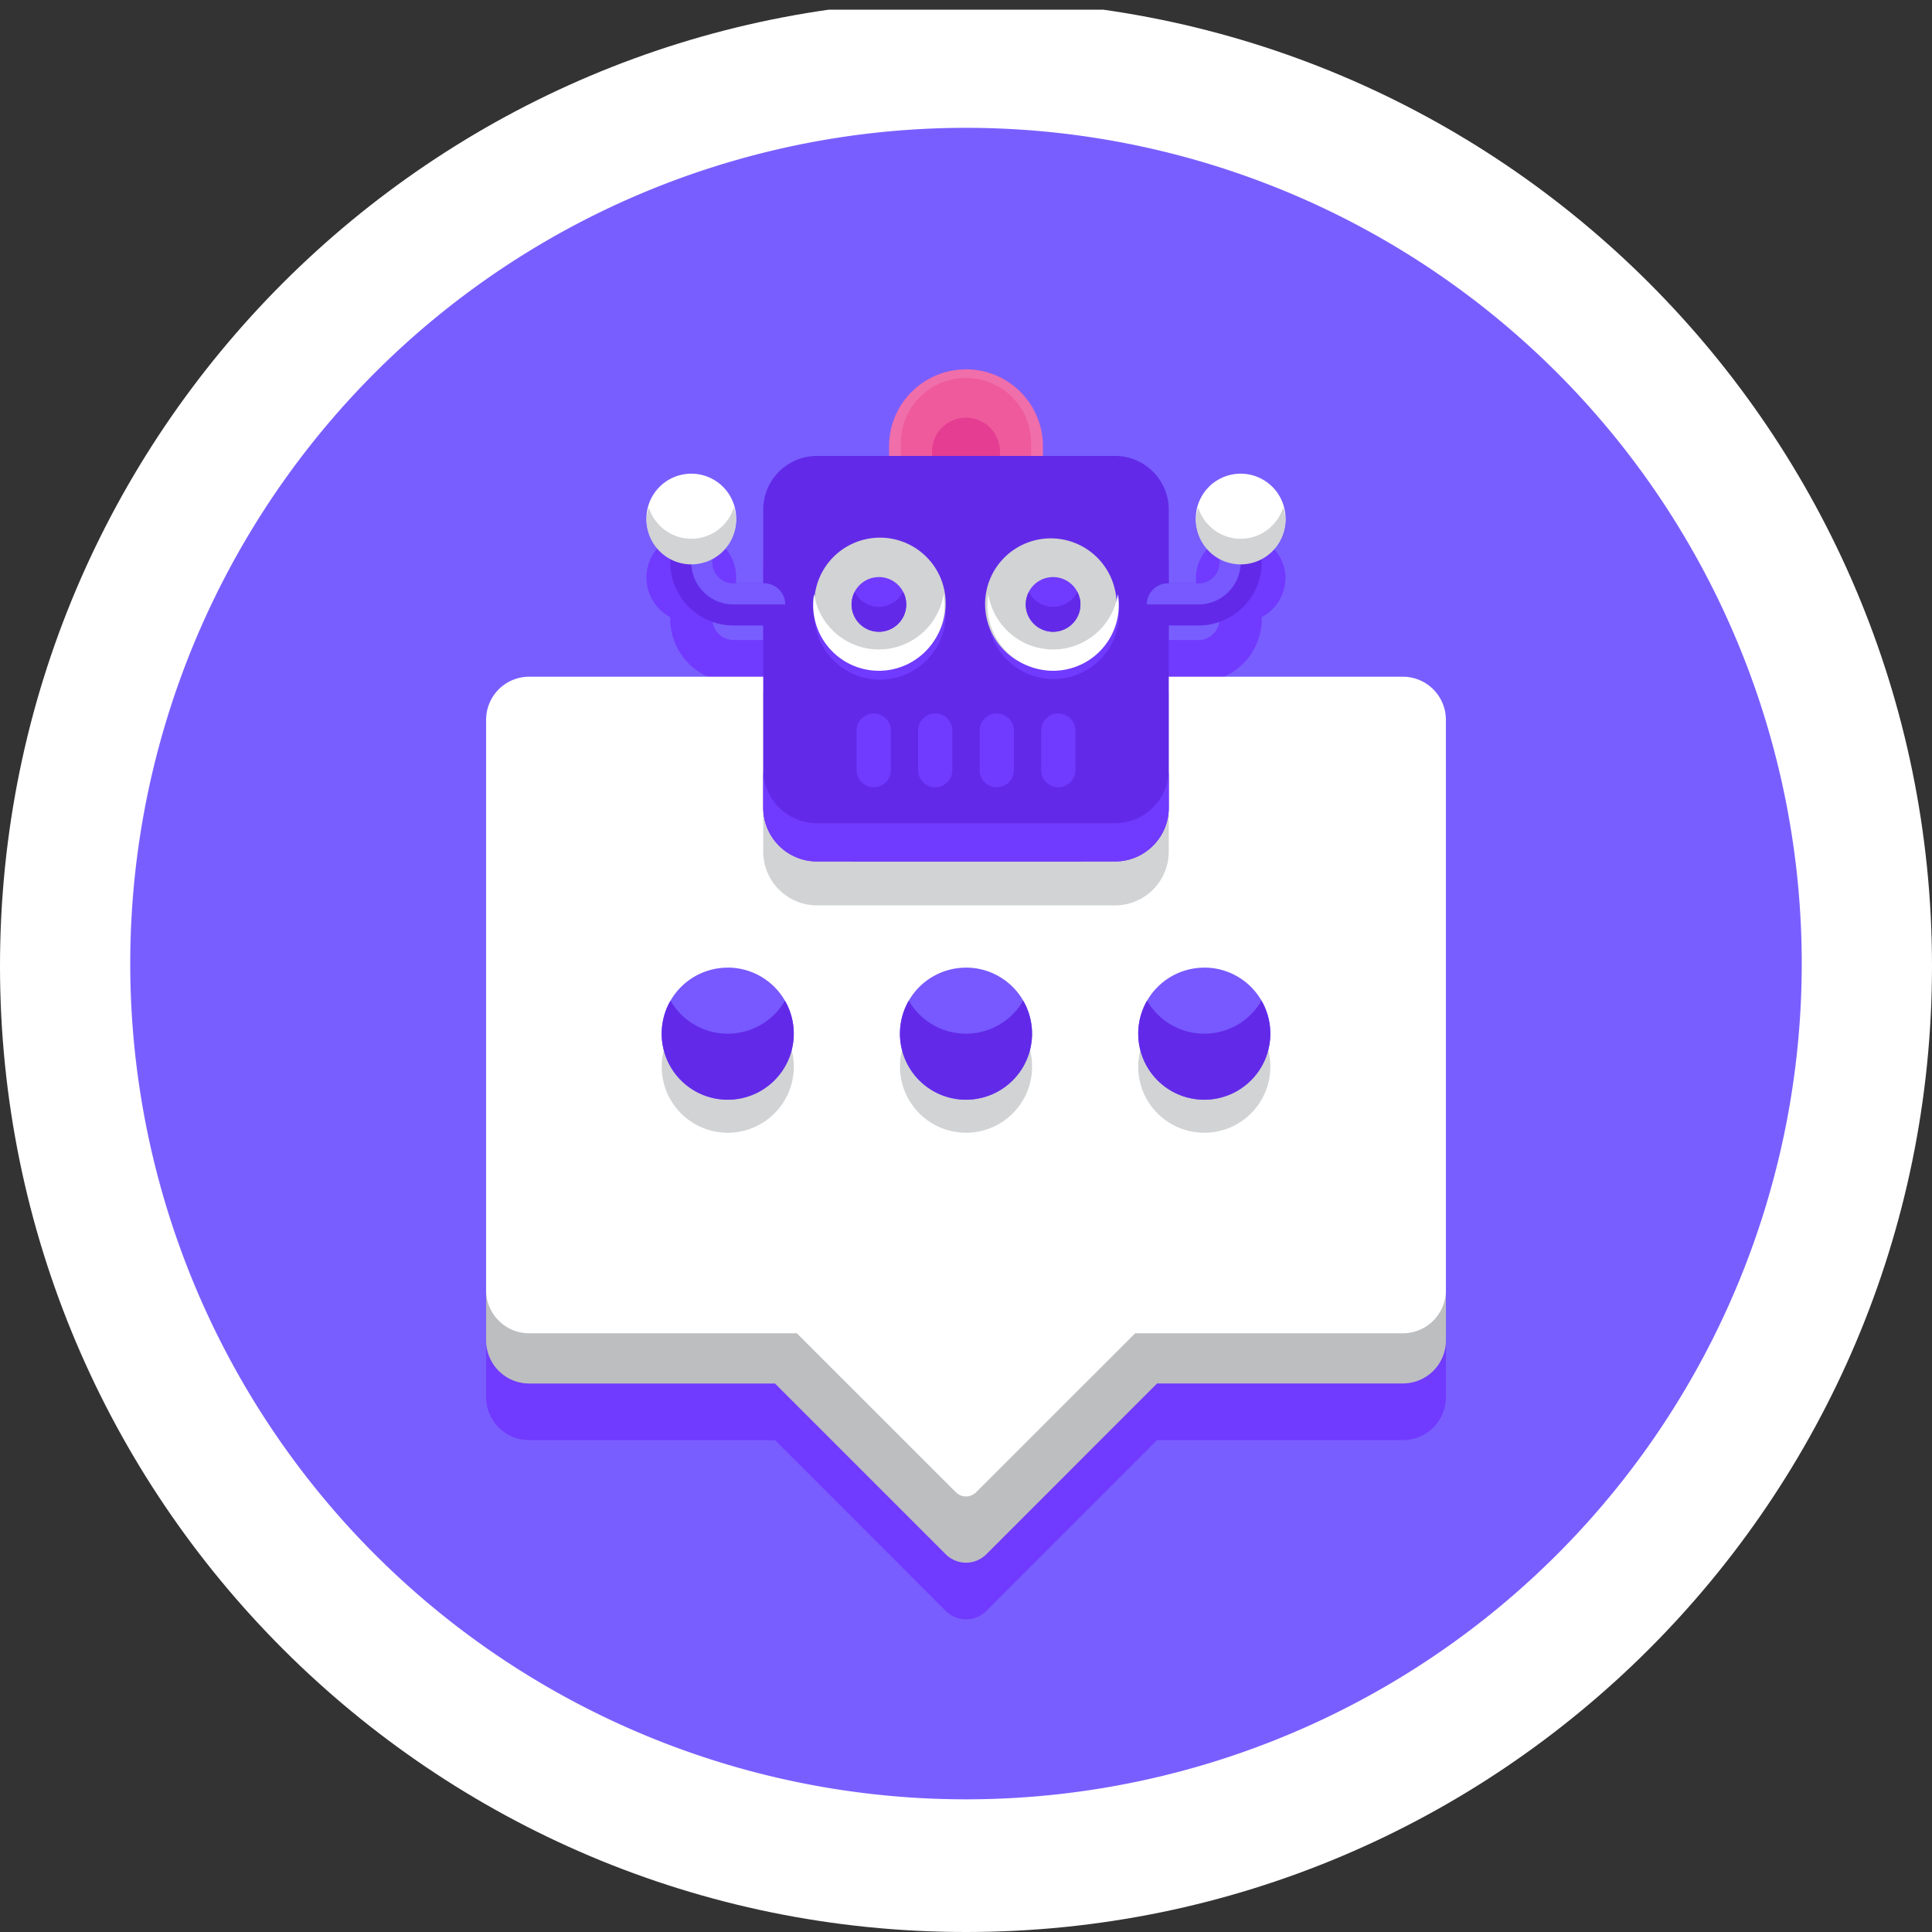 <svg xmlns="http://www.w3.org/2000/svg" width="39.93" height="39.93" viewBox="47 41.8 39.93 39.93"><rect x="47" y="41.8" width="39.93" height="39.93" fill="#333333" stroke="none"/><g data-name="Mask Group 6" transform="translate(47 41.8)" clip-path="url(&quot;#a&quot;)"><g data-name="014-chat-bubble"><g data-name="Group 72"><path d="M19.965 0C30.991 0 39.93 8.939 39.93 19.965S30.991 39.93 19.965 39.93 0 30.991 0 19.965 8.939 0 19.965 0Z" fill="#fff" fill-rule="evenodd" data-name="Path 113"/><path d="M2.692 19.865a17.273 17.273 0 1 1 0 .1z" fill="#795eff" fill-rule="evenodd" data-name="Ellipse 22"/></g><path d="M28.993 15.156h-4.837v-1.057h.614a1.31 1.31 0 0 0 1.308-1.308v-.036c.002 0 .003-.002.005-.003l.02-.01a.929.929 0 0 0 .11-.075l.027-.022a.928.928 0 0 0 .057-.052l.016-.016a.967.967 0 0 0 .068-.08l.007-.01a.79.79 0 0 0 .015-.02l.02-.03a.707.707 0 0 0 .063-.118.852.852 0 0 0 .04-.105.943.943 0 0 0 .042-.276v-.019a.927.927 0 0 0-1.852 0v.019a.89.89 0 0 0 .056.319.924.924 0 0 0 .155.27l.014.018a.918.918 0 0 0 .24.197l.025.014v.035c0 .24-.196.436-.436.436h-.614v-1.522c0-.614-.498-1.112-1.111-1.112h-1.49v-.198a1.59 1.59 0 1 0-3.18 0v.198h-1.49c-.613 0-1.11.498-1.11 1.112v1.522h-.615a.436.436 0 0 1-.436-.436v-.036a.61.61 0 0 0 .082-.049.973.973 0 0 0 .183-.162l.014-.017a.93.93 0 0 0 .212-.59v-.018a.927.927 0 1 0-1.707.518l.02.03.014.02.007.009a.862.862 0 0 0 .167.17 1.104 1.104 0 0 0 .13.086l.006.003v.036a1.31 1.31 0 0 0 1.308 1.308h.615v1.057h-4.838a.89.89 0 0 0-.89.89v12.828c0 .492.399.89.89.89h5.08l3.529 3.53a.593.593 0 0 0 .839 0l3.529-3.53h5.08a.89.89 0 0 0 .89-.89V16.046a.89.89 0 0 0-.89-.89Z" fill="#713aff" fill-rule="evenodd" data-name="Path 82"/><g data-name="Group 84"><g data-name="Group 73"><path d="M28.993 15.024H10.937a.89.89 0 0 0-.89.89v11.79c0 .491.398.89.89.89h5.08l3.529 3.529a.593.593 0 0 0 .839 0l3.529-3.53h5.08a.89.89 0 0 0 .89-.89v-11.79a.89.89 0 0 0-.89-.89Z" fill="#bcbec0" fill-rule="evenodd" data-name="Path 83"/><path d="M28.993 13.986H10.937a.89.89 0 0 0-.89.89v11.79c0 .491.398.89.89.89h5.532l3.286 3.285a.297.297 0 0 0 .42 0l3.286-3.285h5.532a.89.89 0 0 0 .89-.89v-11.79a.89.89 0 0 0-.89-.89Z" fill="#fff" fill-rule="evenodd" data-name="Path 84"/></g><path d="M15.774 14.3v3.301a1.112 1.112 0 0 0 1.111 1.111h6.16a1.111 1.111 0 0 0 1.11-1.11V14.3h-8.38Z" fill="#d1d3d4" fill-rule="evenodd" data-name="Path 85"/><g data-name="Group 81"><path d="M23.044 17.804h-6.158a1.111 1.111 0 0 1-1.112-1.111v-6.159c0-.614.498-1.111 1.112-1.111h6.158c.614 0 1.112.498 1.112 1.111v6.159c0 .614-.498 1.111-1.112 1.111Z" fill="#622ae8" fill-rule="evenodd" data-name="Path 86"/><path d="M22.242 17.804h-4.554a.98.98 0 0 1-.98-.98v-6.421a.98.98 0 0 1 .98-.98h4.554a.98.98 0 0 1 .98.98v6.422a.98.98 0 0 1-.98.98Z" fill="#622ae8" fill-rule="evenodd" data-name="Path 87"/><path d="M23.044 17.014h-6.158a1.111 1.111 0 0 1-1.112-1.111v.79c0 .614.498 1.111 1.112 1.111h6.158c.614 0 1.112-.497 1.112-1.111v-.79c0 .614-.498 1.111-1.112 1.111Z" fill="#713aff" fill-rule="evenodd" data-name="Path 88"/><g data-name="Group 74"><path d="M17.205 11.75a1.358 1.358 0 1 1 1.92 1.92 1.358 1.358 0 0 1-1.92-1.92Z" fill="#713aff" fill-rule="evenodd" data-name="Path 118"/><path d="M20.426 12.493a1.358 1.358 0 1 1 2.68.435 1.358 1.358 0 0 1-2.68-.435Z" fill="#713aff" fill-rule="evenodd" data-name="Path 119"/><path d="M17.205 11.532a1.358 1.358 0 1 1 1.92 1.92 1.358 1.358 0 0 1-1.92-1.92Z" fill="#d1d3d4" fill-rule="evenodd" data-name="Path 120"/><path d="M18.165 13.423a1.357 1.357 0 0 1-1.34-1.144 1.358 1.358 0 1 0 2.678 0 1.357 1.357 0 0 1-1.338 1.144Z" fill="#fff" fill-rule="evenodd" data-name="Path 89"/><path d="M21.45 13.816a1.358 1.358 0 1 1 .098.016z" fill="#d1d3d4" fill-rule="evenodd" data-name="Ellipse 26"/><path d="M21.765 13.423a1.357 1.357 0 0 1-1.339-1.144 1.358 1.358 0 1 0 2.678 0 1.357 1.357 0 0 1-1.339 1.144Z" fill="#fff" fill-rule="evenodd" data-name="Path 90"/></g><g data-name="Group 75"><path d="M18.058 16.271a.354.354 0 0 1-.354-.354V15.1a.354.354 0 0 1 .708 0v.817a.354.354 0 0 1-.354.354Z" fill="#713aff" fill-rule="evenodd" data-name="Path 91"/><path d="M19.33 16.271a.354.354 0 0 1-.355-.354V15.1a.354.354 0 0 1 .708 0v.817a.354.354 0 0 1-.354.354Z" fill="#713aff" fill-rule="evenodd" data-name="Path 92"/><path d="M20.6 16.271a.354.354 0 0 1-.353-.354V15.1a.354.354 0 0 1 .708 0v.817a.354.354 0 0 1-.354.354Z" fill="#713aff" fill-rule="evenodd" data-name="Path 93"/><path d="M21.872 16.271a.354.354 0 0 1-.354-.354V15.1a.354.354 0 0 1 .708 0v.817a.354.354 0 0 1-.354.354Z" fill="#713aff" fill-rule="evenodd" data-name="Path 94"/></g><path d="M21.765 11.927a.565.565 0 1 1 0 1.13.565.565 0 0 1 0-1.13Z" fill="#713aff" fill-rule="evenodd" data-name="Path 117"/><path d="M21.765 12.541a.563.563 0 0 1-.5-.307.558.558 0 0 0-.065.258.565.565 0 0 0 1.13 0 .558.558 0 0 0-.065-.258.562.562 0 0 1-.5.307Z" fill="#622ae8" fill-rule="evenodd" data-name="Path 95"/><g data-name="Group 80"><g data-name="Group 77"><g data-name="Group 76"><path d="M15.792 12.928h-.632a1.31 1.31 0 0 1-1.308-1.308v-.853a.436.436 0 1 1 .872 0v.853c0 .24.195.436.436.436h.632a.436.436 0 0 1 0 .872Z" fill="#622ae8" fill-rule="evenodd" data-name="Path 96"/></g><path d="M14.288 11.62c0 .482.39.872.872.872h1.068a.436.436 0 0 0-.436-.436h-.632a.436.436 0 0 1-.436-.436v-.853a.436.436 0 0 0-.436-.436v1.289Z" fill="#7759ff" fill-rule="evenodd" data-name="Path 97"/><path d="M13.362 10.667a.927.927 0 1 1 0 .1z" fill="#fff" fill-rule="evenodd" data-name="Ellipse 28"/><path d="M14.288 11.135a.924.924 0 0 1-.879-.647.916.916 0 0 0-.047.28.927.927 0 0 0 1.853 0c0-.099-.02-.192-.048-.28a.923.923 0 0 1-.879.647Z" fill="#d1d3d4" fill-rule="evenodd" data-name="Path 98"/></g><g data-name="Group 79"><g data-name="Group 78"><path d="M24.138 12.928h.632a1.31 1.31 0 0 0 1.308-1.308v-.853a.436.436 0 0 0-.872 0v.853c0 .24-.195.436-.436.436h-.632a.436.436 0 0 0 0 .872Z" fill="#622ae8" fill-rule="evenodd" data-name="Path 99"/></g><path d="M25.642 11.62c0 .482-.39.872-.872.872h-1.068c0-.24.195-.436.436-.436h.632c.24 0 .436-.195.436-.436v-.853c0-.24.195-.436.436-.436v1.289Z" fill="#7759ff" fill-rule="evenodd" data-name="Path 100"/><path d="M24.716 10.667a.927.927 0 1 1 0 .1z" fill="#fff" fill-rule="evenodd" data-name="Ellipse 29"/><path d="M25.642 11.135c.414 0 .76-.273.879-.647a.916.916 0 0 1 .048.28.927.927 0 0 1-1.853 0c0-.099.019-.192.047-.28.12.374.465.647.879.647Z" fill="#d1d3d4" fill-rule="evenodd" data-name="Path 101"/></g></g><path d="M18.73 12.492a.565.565 0 1 1-1.13 0 .565.565 0 0 1 1.13 0Z" fill="#713aff" fill-rule="evenodd" data-name="Path 102"/><path d="M18.165 12.541a.563.563 0 0 1-.5-.307.558.558 0 0 0-.065.258.565.565 0 0 0 1.13 0 .558.558 0 0 0-.065-.258.563.563 0 0 1-.5.307Z" fill="#622ae8" fill-rule="evenodd" data-name="Path 103"/><path d="M19.965 7.634a1.59 1.59 0 0 0-1.59 1.59v.199h3.18v-.2a1.59 1.59 0 0 0-1.59-1.59Z" fill="#f06ea9" fill-rule="evenodd" data-name="Path 104"/><path d="M19.965 7.811c-.743 0-1.346.603-1.346 1.346v.266h2.692v-.266c0-.743-.603-1.346-1.346-1.346Z" fill="#ef5a9d" fill-rule="evenodd" data-name="Path 105"/><path d="M19.965 8.633a.702.702 0 0 0-.702.702v.088h1.404v-.088a.702.702 0 0 0-.702-.702Z" fill="#e43d91" fill-rule="evenodd" data-name="Path 106"/></g><g data-name="Group 82"><path d="m16.405 22.007-.001-.03v-.002l-.002-.03v-.007a1.897 1.897 0 0 0-.004-.034l-.003-.027v-.008l-.005-.03v-.005a81.548 81.548 0 0 1-.004-.024l-.002-.009a.768.768 0 0 0-.005-.028l-.002-.006-.005-.024-.002-.008a1.282 1.282 0 0 0-.006-.027l-.003-.009a.775.775 0 0 0-.005-.02l-.003-.01-.008-.026-.002-.009-.007-.019-.003-.01-.008-.024-.004-.01-.007-.017-.004-.012-.01-.023-.004-.01-.007-.016-.005-.012-.01-.022-.006-.012-.007-.014-.006-.011a.885.885 0 0 0-.011-.022l-.007-.011-.007-.014a1.365 1.365 0 0 0-2.386.014l-.006.011a.899.899 0 0 0-.011.022l-.006.011-.007.014-.006.012-.01.022-.005.012-.007.015-.005.011-.01.023-.004.012-.006.016-.004.01a.605.605 0 0 0-.009.025c0 .004-.002.007-.003.01l-.006.02a1.145 1.145 0 0 0-.01.035c-.002.002-.003.005-.003.009l-.006.02-.002.009-.007.027a.143.143 0 0 0-.002.008l-.005.024-.001.006-.006.028-.001.009-.004.024-.001.006a.845.845 0 0 0-.004.029l-.001.008a.693.693 0 0 0-.003.03l-.003.03v.008l-.003.03v.032l-.001.008v.031a1.365 1.365 0 1 0 2.73 0v-.03a.026.026 0 0 1 0-.009Z" fill="#d1d3d4" fill-rule="evenodd" data-name="Path 107"/><path d="m21.33 22.007-.001-.03v-.002l-.002-.03v-.007l-.004-.03v-.004a10.517 10.517 0 0 0-.003-.027v-.008l-.005-.03v-.005l-.005-.024-.001-.009a.76.76 0 0 0-.006-.028v-.006l-.006-.024-.002-.008a1.355 1.355 0 0 0-.007-.027l-.002-.009a3.275 3.275 0 0 0-.005-.02l-.003-.01-.008-.026-.003-.009-.006-.019-.003-.01-.009-.024c0-.004-.002-.007-.004-.01l-.006-.017-.004-.012-.01-.023-.005-.01-.006-.016-.005-.012-.01-.022-.006-.012-.007-.014-.006-.011a.885.885 0 0 0-.012-.022l-.006-.011-.007-.014a1.365 1.365 0 0 0-2.378 0l-.008.014-.006.011a.86.86 0 0 0-.012.022l-.006.011-.007.014-.005.012-.01.022-.006.012-.006.015-.005.011-.01.023-.004.012-.006.016-.004.01a.61.61 0 0 0-.009.025l-.003.01-.006.02-.003.008a1.186 1.186 0 0 0-.01.036l-.006.02-.002.009-.007.027-.002.008a1.057 1.057 0 0 0-.005.024l-.001.006-.006.028-.001.009a.63.63 0 0 0-.01.059v.008a.686.686 0 0 0-.006.06v.008l-.003.03v.032l-.001.008v.031a1.365 1.365 0 1 0 2.73 0v-.03l-.001-.009Z" fill="#d1d3d4" fill-rule="evenodd" data-name="Path 108"/><path d="M26.255 22.044v-.038l-.001-.03v-.003l-.002-.027-.001-.009-.003-.03v-.004l-.003-.026-.001-.009a.75.75 0 0 0-.004-.028l-.001-.006a1.248 1.248 0 0 0-.004-.024l-.002-.01a1.304 1.304 0 0 0-.005-.027l-.001-.007a4.07 4.07 0 0 0-.014-.059l-.002-.008-.006-.02c0-.004-.001-.007-.003-.01l-.007-.026a.2.2 0 0 1-.003-.01l-.006-.018-.004-.01a1.022 1.022 0 0 0-.008-.025l-.004-.01-.007-.017a.976.976 0 0 0-.014-.034c0-.004-.002-.008-.004-.011l-.007-.016-.005-.011-.01-.023-.005-.01a.672.672 0 0 0-.008-.016l-.006-.01a.886.886 0 0 0-.011-.022l-.006-.012-.008-.013a1.365 1.365 0 0 0-2.378 0l-.008.013-.006.012a.846.846 0 0 0-.011.02l-.006.013-.007.014-.006.012-.01.022-.005.011a.437.437 0 0 0-.007.015l-.005.012a1.244 1.244 0 0 0-.01.023c0 .004-.002.007-.004.01l-.006.017-.004.011a1.022 1.022 0 0 0-.009.025l-.003.01-.006.019-.003.009a1.157 1.157 0 0 0-.01.035l-.006.02-.002.009-.007.027a1.078 1.078 0 0 0-.007.032l-.001.006a.887.887 0 0 0-.006.029l-.001.008a1.347 1.347 0 0 0-.004.026l-.001.004-.004.03-.001.007-.003.03c-.002.01-.003.021-.003.032v.006c-.002.02-.004.042-.004.063v.039a1.359 1.359 0 0 0 .773 1.23 1.365 1.365 0 0 0 1.03.063l.031-.01a1.367 1.367 0 0 0 .896-1.283v-.002Z" fill="#d1d3d4" fill-rule="evenodd" data-name="Path 109"/></g><g data-name="Group 83"><path d="M15.04 19.998a1.365 1.365 0 1 1 0 2.731 1.365 1.365 0 0 1 0-2.73Z" fill="#7759ff" fill-rule="evenodd" data-name="Path 116"/><path d="M15.04 21.364c-.505 0-.946-.275-1.182-.683a1.365 1.365 0 1 0 2.365 0 1.365 1.365 0 0 1-1.183.683Z" fill="#622ae8" fill-rule="evenodd" data-name="Path 110"/><path d="M19.965 19.998a1.365 1.365 0 1 1 0 2.731 1.365 1.365 0 0 1 0-2.73Z" fill="#7759ff" fill-rule="evenodd" data-name="Path 115"/><path d="M19.965 21.364c-.505 0-.947-.275-1.183-.683a1.365 1.365 0 1 0 2.365 0 1.365 1.365 0 0 1-1.182.683Z" fill="#622ae8" fill-rule="evenodd" data-name="Path 111"/><path d="M24.89 19.998a1.365 1.365 0 1 1 0 2.731 1.365 1.365 0 0 1 0-2.73Z" fill="#7759ff" fill-rule="evenodd" data-name="Path 114"/><path d="M24.89 21.364c-.506 0-.947-.275-1.183-.683a1.365 1.365 0 1 0 2.365 0 1.364 1.364 0 0 1-1.182.683Z" fill="#622ae8" fill-rule="evenodd" data-name="Path 112"/></g></g></g></g><defs><clipPath id="a"><path d="M0 0h40v40H0V0z" data-name="Rectangle 217" transform="translate(0 .2)"/></clipPath></defs></svg>